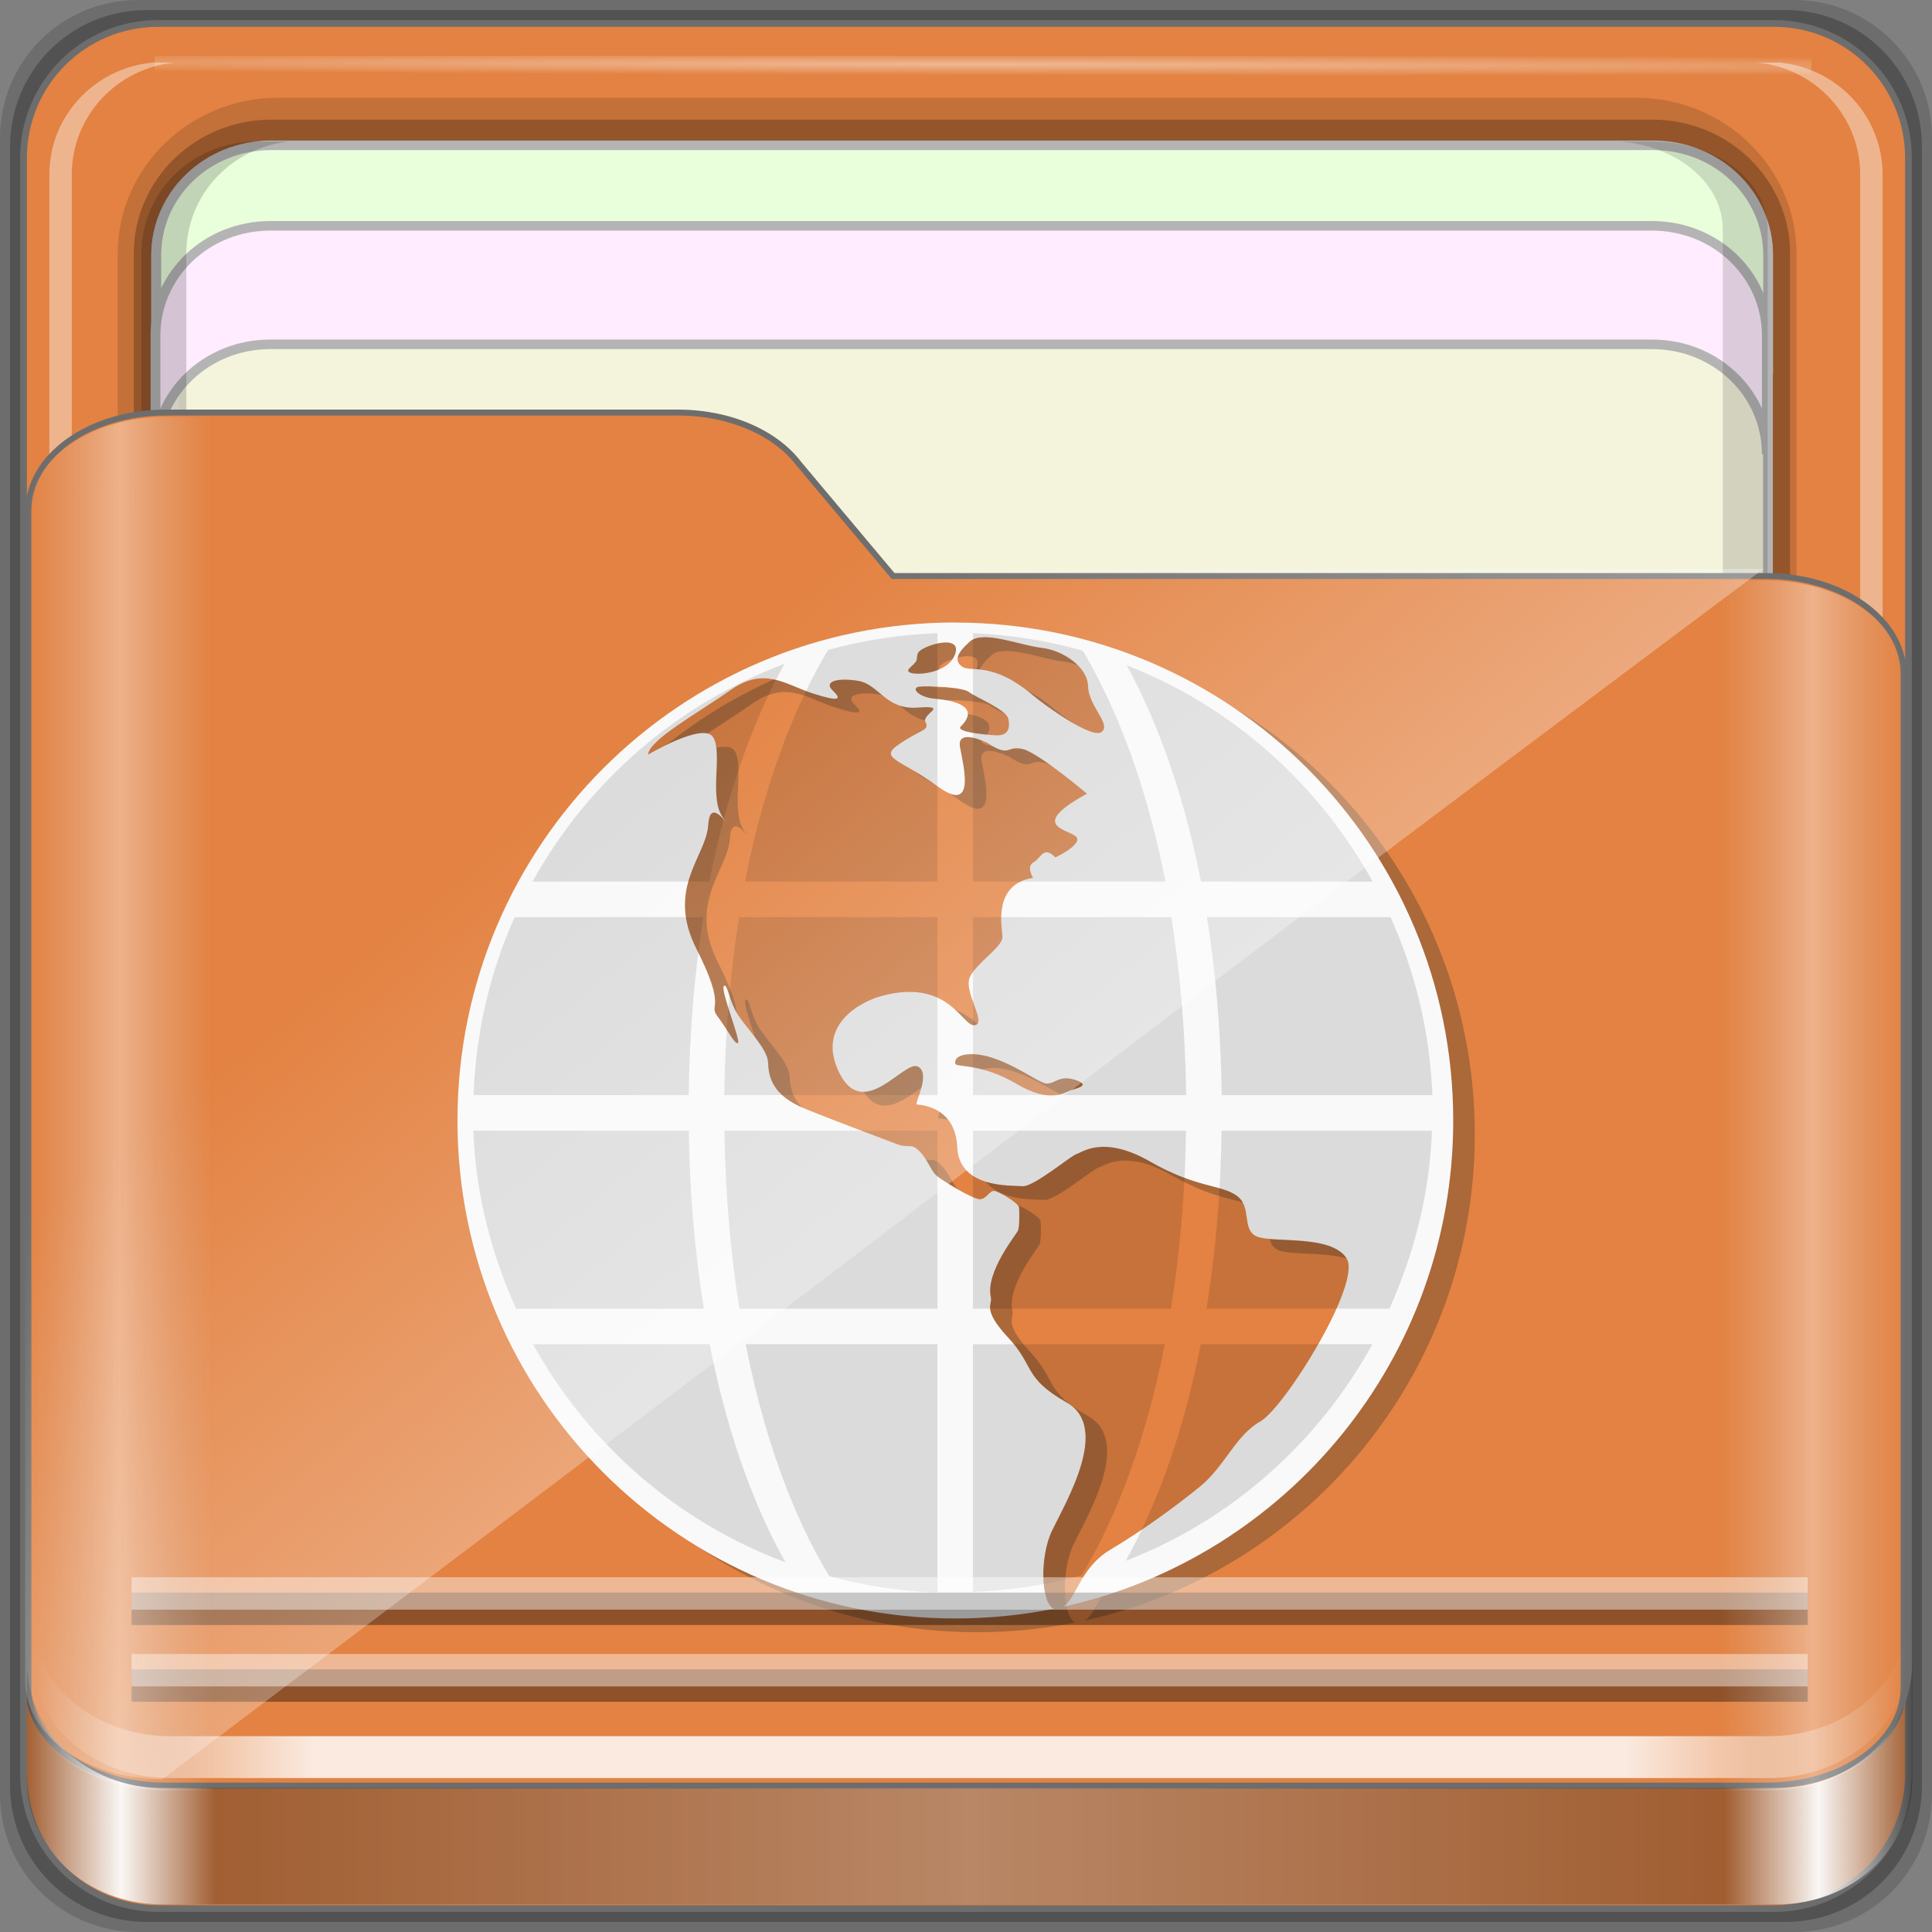 <?xml version="1.0" encoding="UTF-8" standalone="no"?>
<!-- Created with Inkscape (http://www.inkscape.org/) -->

<svg
   xmlns:dc="http://purl.org/dc/elements/1.1/"
   xmlns:cc="http://creativecommons.org/ns#"
   xmlns:rdf="http://www.w3.org/1999/02/22-rdf-syntax-ns#"
   xmlns:svg="http://www.w3.org/2000/svg"
   xmlns="http://www.w3.org/2000/svg"
   xmlns:xlink="http://www.w3.org/1999/xlink"
   xmlns:sodipodi="http://sodipodi.sourceforge.net/DTD/sodipodi-0.dtd"
   xmlns:inkscape="http://www.inkscape.org/namespaces/inkscape"
   width="96"
   height="96"
   viewBox="0 0 96 96"
   version="1.1"
   id="svg1072"
   inkscape:version="0.92.1 r15371"
   sodipodi:docname="folder-publicshare.svg">
  <rect x="0" y="0" width="96" height="96" fill="#808080" stroke="none"/>
  <title
     id="title885">Folder-Lila-HD-I</title>
  <defs
     id="defs1066">
    <linearGradient
       inkscape:collect="always"
       id="linearGradient4125">
      <stop
         style="stop-color:#ffffff;stop-opacity:1;"
         offset="0"
         id="stop4127" />
      <stop
         style="stop-color:#ffffff;stop-opacity:0;"
         offset="1"
         id="stop4129" />
    </linearGradient>
    <linearGradient
       id="linearGradient3298">
      <stop
         style="stop-color:#ffffff;stop-opacity:0.031"
         offset="0"
         id="stop3300" />
      <stop
         id="stop3302"
         offset="0.05"
         style="stop-color:#ffffff;stop-opacity:1;" />
      <stop
         style="stop-color:#ffffff;stop-opacity:0.024"
         offset="0.1"
         id="stop3304" />
      <stop
         id="stop3306"
         offset="0.5"
         style="stop-color:#ffffff;stop-opacity:0.281" />
      <stop
         style="stop-color:#fefefe;stop-opacity:0.016"
         offset="0.9"
         id="stop3308" />
      <stop
         id="stop3310"
         offset="0.95"
         style="stop-color:#ffffff;stop-opacity:1;" />
      <stop
         style="stop-color:#fdfdfd;stop-opacity:0"
         offset="1"
         id="stop3312" />
    </linearGradient>
    <linearGradient
       id="linearGradient4188">
      <stop
         style="stop-color:#ffffff;stop-opacity:0;"
         offset="0"
         id="stop4190" />
      <stop
         id="stop4198"
         offset="0.15"
         style="stop-color:#ffffff;stop-opacity:1;" />
      <stop
         id="stop4196"
         offset="0.85"
         style="stop-color:#ffffff;stop-opacity:1;" />
      <stop
         style="stop-color:#ffffff;stop-opacity:0;"
         offset="1"
         id="stop4192" />
    </linearGradient>
    <linearGradient
       id="linearGradient3832">
      <stop
         style="stop-color:#d8d8d8;stop-opacity:0;"
         offset="0"
         id="stop3834" />
      <stop
         id="stop3842"
         offset="0.05"
         style="stop-color:#ffffff;stop-opacity:1;" />
      <stop
         style="stop-color:#d8d8d8;stop-opacity:0;"
         offset="0.1"
         id="stop3846" />
      <stop
         id="stop3840"
         offset="0.5"
         style="stop-color:#d8d8d8;stop-opacity:0;" />
      <stop
         style="stop-color:#d8d8d8;stop-opacity:0;"
         offset="0.9"
         id="stop3844" />
      <stop
         id="stop3848"
         offset="0.95"
         style="stop-color:#ffffff;stop-opacity:1;" />
      <stop
         style="stop-color:#d8d8d8;stop-opacity:0;"
         offset="1"
         id="stop3836" />
    </linearGradient>
    <linearGradient
       id="linearGradient4012">
      <stop
         style="stop-color:#9a9a9a;stop-opacity:1;"
         offset="0"
         id="stop4014" />
      <stop
         style="stop-color:#6e6e6e;stop-opacity:1;"
         offset="1"
         id="stop4016" />
    </linearGradient>
    <linearGradient
       inkscape:collect="always"
       xlink:href="#linearGradient4188"
       id="linearGradient3891"
       gradientUnits="userSpaceOnUse"
       gradientTransform="matrix(1.115,0,0,1.115,6.597,1043.355)"
       x1="6.25"
       y1="80.625"
       x2="89.75"
       y2="80.625" />
    <linearGradient
       gradientTransform="matrix(0.993,0,0,0.981,12.165,1055.322)"
       inkscape:collect="always"
       xlink:href="#linearGradient3298"
       id="linearGradient3893"
       gradientUnits="userSpaceOnUse"
       x1="1.121"
       y1="84.063"
       x2="95.496"
       y2="84.063" />
    <linearGradient
       gradientTransform="matrix(0.993,0,0,0.981,11.828,1054.893)"
       y2="34.832"
       x2="22.635"
       y1="59.746"
       x1="44.726"
       gradientUnits="userSpaceOnUse"
       id="linearGradient3391"
       xlink:href="#linearGradient4125"
       inkscape:collect="always" />
    <linearGradient
       inkscape:collect="always"
       xlink:href="#linearGradient3832"
       id="linearGradient3889"
       gradientUnits="userSpaceOnUse"
       gradientTransform="matrix(1.115,0,0,1.036,-5.522,2.796)"
       x1="6.076"
       y1="47.473"
       x2="89.924"
       y2="47.473" />
    <radialGradient
       inkscape:collect="always"
       xlink:href="#linearGradient4125"
       id="radialGradient3885"
       gradientUnits="userSpaceOnUse"
       gradientTransform="matrix(1.699,0.004,-9.9578932e-5,0.014,-31.242,-184.992)"
       cx="44.659"
       cy="-187.511"
       fx="44.659"
       fy="-187.511"
       r="36.916" />
  </defs>
  <sodipodi:namedview
     id="base"
     pagecolor="#ffffff"
     bordercolor="#666666"
     borderopacity="1.0"
     inkscape:pageopacity="0.0"
     inkscape:pageshadow="2"
     inkscape:zoom="5.0970614"
     inkscape:cx="48.000001"
     inkscape:cy="48"
     inkscape:document-units="px"
     inkscape:current-layer="layer2"
     showgrid="false"
     inkscape:showpageshadow="false"
     units="px"
     inkscape:lockguides="true"
     inkscape:window-width="1280"
     inkscape:window-height="972"
     inkscape:window-x="0"
     inkscape:window-y="26"
     inkscape:window-maximized="1"
     inkscape:snap-global="false">
    <sodipodi:guide
       position="0,0"
       orientation="0,96"
       id="guide1621"
       inkscape:locked="true" />
    <sodipodi:guide
       position="96,0"
       orientation="-96,0"
       id="guide1623"
       inkscape:locked="true" />
    <sodipodi:guide
       position="96,96"
       orientation="0,-96"
       id="guide1625"
       inkscape:locked="true" />
    <sodipodi:guide
       position="0,96"
       orientation="96,0"
       id="guide1627"
       inkscape:locked="true" />
  </sodipodi:namedview>
  <g
     inkscape:label="Base"
     inkscape:groupmode="layer"
     id="layer1"
     transform="translate(0,-1026.52)"
     sodipodi:insensitive="true">
    <g
       id="g1835"
       transform="translate(-12.119,-22.917)">
      <path
         style="display:inline;opacity:0.15;fill:#000000;fill-opacity:1;fill-rule:nonzero;stroke:none;stroke-width:0.987;enable-background:new"
         d="M 101.261,1049.437 H 18.976 c -3.799,0 -6.857,3.058 -6.857,6.857 v 82.286 c 0,3.799 3.058,6.857 6.857,6.857 h 82.286 c 3.799,0 6.857,-3.058 6.857,-6.857 v -82.286 c 0,-3.799 -3.058,-6.857 -6.857,-6.857 z"
         id="path3897"
         inkscape:connector-curvature="0" />
      <path
         inkscape:connector-curvature="0"
         id="path3895"
         d="M 100.833,1049.937 H 19.404 c -3.759,0 -6.786,3.026 -6.786,6.786 v 81.429 c 0,3.759 3.026,6.786 6.786,6.786 h 81.429 c 3.759,0 6.786,-3.026 6.786,-6.786 v -81.429 c 0,-3.759 -3.026,-6.786 -6.786,-6.786 z"
         style="display:inline;opacity:0.25;fill:#000000;fill-opacity:1;fill-rule:nonzero;stroke:none;stroke-width:0.987;enable-background:new" />
    </g>
  </g>
  <g
     inkscape:groupmode="layer"
     id="layer7"
     inkscape:label="spalla"
     sodipodi:insensitive="true">
    <path
       style="display:inline;fill:#e38242;fill-opacity:1;fill-rule:nonzero;stroke:#6d6d6d;stroke-width:0.335;stroke-miterlimit:4;stroke-dasharray:none;stroke-opacity:1;enable-background:new"
       d="M 88.142,1.166 H 7.858 c -3.706,0 -6.69,2.984 -6.69,6.691 v 80.287 c 0,3.707 2.984,6.691 6.69,6.691 h 80.283 c 3.706,0 6.69,-2.984 6.69,-6.691 V 7.856 c 0,-3.707 -2.984,-6.691 -6.69,-6.691 z"
       id="rect2419-1"
       inkscape:connector-curvature="0" />
  </g>
  <g
     inkscape:groupmode="layer"
     id="layer6"
     inkscape:label="interno"
     sodipodi:insensitive="true">
    <g
       id="g4855"
       transform="matrix(0,-1.086,1.115,0,-0.948,206.754)"
       style="enable-background:new">
      <path
         sodipodi:nodetypes="sssssssss"
         inkscape:connector-curvature="0"
         id="path4843"
         d="m 117.219,6.098 c -3.921,0 -7.125,3.204 -7.125,7.125 v 60.562 c 0,3.921 3.204,7.125 7.125,7.125 h 61.562 c 3.921,0 7.125,-3.204 7.125,-7.125 v -60.562 c 0,-3.921 -3.204,-7.125 -7.125,-7.125 z"
         style="color:#000000;font-style:normal;font-variant:normal;font-weight:normal;font-stretch:normal;font-size:medium;line-height:normal;font-family:Sans;-inkscape-font-specification:Sans;text-indent:0;text-align:start;text-decoration:none;text-decoration-line:none;letter-spacing:normal;word-spacing:normal;text-transform:none;writing-mode:lr-tb;direction:ltr;baseline-shift:baseline;text-anchor:start;display:inline;overflow:visible;visibility:visible;opacity:0.137;fill:#000000;fill-opacity:1;fill-rule:nonzero;stroke:none;stroke-width:2;marker:none;enable-background:accumulate" />
      <path
         style="color:#000000;font-style:normal;font-variant:normal;font-weight:normal;font-stretch:normal;font-size:medium;line-height:normal;font-family:Sans;-inkscape-font-specification:Sans;text-indent:0;text-align:start;text-decoration:none;text-decoration-line:none;letter-spacing:normal;word-spacing:normal;text-transform:none;writing-mode:lr-tb;direction:ltr;baseline-shift:baseline;text-anchor:start;display:inline;overflow:visible;visibility:visible;opacity:0.245;fill:#000000;fill-opacity:1;fill-rule:nonzero;stroke:none;stroke-width:2;marker:none;enable-background:accumulate"
         d="m 117.219,6.813 c -3.379,0 -6.125,2.746 -6.125,6.125 v 61.562 c 0,3.379 2.746,6.125 6.125,6.125 h 61.562 c 3.379,0 6.125,-2.746 6.125,-6.125 v -61.562 c 0,-3.379 -2.746,-6.125 -6.125,-6.125 z"
         id="path4849"
         inkscape:connector-curvature="0"
         sodipodi:nodetypes="sssssssss" />
      <path
         style="display:inline;fill:#f9fbe5;fill-opacity:0.95;fill-rule:nonzero;stroke:#b4b4b4;stroke-width:0.437;stroke-miterlimit:4;stroke-dasharray:none;stroke-opacity:1"
         d="m 183.704,12.925 c 0,-2.843 -2.242,-5.119 -5.026,-5.119 h -30.722 c 2.784,0 5.026,2.276 5.026,5.119 v 61.594 c 0,2.843 -2.242,5.119 -5.026,5.119 h 30.722 c 2.784,0 5.026,-2.276 5.026,-5.119 z"
         id="path4046"
         inkscape:connector-curvature="0" />
      <path
         inkscape:connector-curvature="0"
         id="path4815"
         d="m 115.708,79.154 v 1 c 0.262,2.594 2.46,4.594 5.125,4.594 h 61.562 c 2.665,0 4.863,-2 5.125,-4.594 v -1 c -0.262,2.594 -2.46,4.594 -5.125,4.594 h -61.562 c -2.665,0 -4.863,-2 -5.125,-4.594 z"
         style="display:inline;opacity:0.4;fill:#ffffff;fill-opacity:1;fill-rule:nonzero;stroke:none" />
      <path
         inkscape:connector-curvature="0"
         id="path4820"
         d="m 116.688,7.813 c -2.594,0.262 -4.594,2.46 -4.594,5.125 v 0.469 c 0.262,-2.594 2.46,-4.594 5.125,-4.594 h 61.562 c 2.665,0 4.863,2 5.125,4.594 v -0.469 c 0,-2.843 -2.282,-5.125 -5.125,-5.125 h -61.562 c -0.178,0 -0.358,-0.017 -0.531,0 z"
         style="display:inline;opacity:0.5;fill:#ffffff;fill-opacity:1;fill-rule:nonzero;stroke:none" />
      <path
         style="display:inline;opacity:0.4;fill:#ffffff;fill-opacity:1;fill-rule:nonzero;stroke:none"
         d="m 115.708,8.643 v -1 c 0.262,-2.594 2.46,-4.594 5.125,-4.594 h 61.562 c 2.665,0 4.863,2 5.125,4.594 v 1 c -0.262,-2.594 -2.46,-4.594 -5.125,-4.594 h -61.562 c -2.665,0 -4.863,2 -5.125,4.594 z"
         id="path3896"
         inkscape:connector-curvature="0" />
      <rect
         style="opacity:0.426;fill:url(#radialGradient3885);fill-opacity:1;stroke:none"
         id="rect3902"
         width="73.831"
         height="0.907"
         x="7.743"
         y="-187.827"
         transform="rotate(90)" />
      <path
         inkscape:connector-curvature="0"
         id="path3899"
         d="m 183.733,12.934 c 0,-2.843 -2.242,-5.119 -5.026,-5.119 h -5.422 c 2.784,0 5.026,2.276 5.026,5.119 v 61.594 c 0,2.843 -2.242,5.119 -5.026,5.119 h 5.422 c 2.784,0 5.026,-2.276 5.026,-5.119 z"
         style="display:inline;fill:#e9ffdb;fill-opacity:1;fill-rule:nonzero;stroke:#b4b4b4;stroke-width:0.437;stroke-miterlimit:4;stroke-dasharray:none;stroke-opacity:1" />
      <path
         style="display:inline;fill:#ffecfe;fill-opacity:1;fill-rule:nonzero;stroke:#b4b4b4;stroke-width:0.437;stroke-miterlimit:4;stroke-dasharray:none;stroke-opacity:1"
         d="m 180.049,12.896 c 0,-2.842 -2.242,-5.117 -5.026,-5.117 h -5.422 c 2.784,0 5.026,2.275 5.026,5.117 v 61.576 c 0,2.842 -2.242,5.117 -5.026,5.117 h 5.422 c 2.784,0 5.026,-2.275 5.026,-5.117 z"
         id="path3086"
         inkscape:connector-curvature="0" />
      <path
         inkscape:connector-curvature="0"
         id="path4810"
         d="m 127.618,73.032 v 1.469 c 0,2.843 1.789,5.125 4.017,5.125 h 48.254 c 2.228,0 4.017,-2.282 4.017,-5.125 v -1.469 c -0.205,2.594 -1.928,4.594 -4.017,4.594 h -48.254 c -2.089,0 -3.812,-2 -4.017,-4.594 z"
         style="display:inline;opacity:0.138;fill:#000000;fill-opacity:1;fill-rule:nonzero;stroke:none" />
      <path
         style="display:inline;opacity:0.169;fill:#000000;fill-opacity:1;fill-rule:nonzero;stroke:none"
         d="m 112.094,13.748 v -1.469 c 0,-2.843 2.282,-5.125 5.125,-5.125 h 61.562 c 2.843,0 5.125,2.282 5.125,5.125 v 1.469 c -0.262,-2.594 -2.46,-4.594 -5.125,-4.594 h -61.562 c -2.665,0 -4.863,2 -5.125,4.594 z"
         id="path3898"
         inkscape:connector-curvature="0" />
    </g>
  </g>
  <g
     inkscape:groupmode="layer"
     id="layer5"
     inkscape:label="tasca"
     sodipodi:insensitive="true">
    <path
       sodipodi:nodetypes="ssssssccssss"
       inkscape:connector-curvature="0"
       id="path4187"
       d="m 1.411,83.85 c 0,2.7 3.041,4.873 6.818,4.873 H 87.771 c 3.777,0 6.818,-2.173 6.818,-4.873 V 33.495 c 0,-2.7 -3.041,-4.873 -6.818,-4.873 H 44.378 L 39.691,23.038 C 38.539,21.519 36.286,20.5 33.69,20.5 H 8.229 c -3.777,0 -6.818,2.173 -6.818,4.873 z"
       style="display:inline;fill:#e38242;fill-opacity:1;fill-rule:nonzero;stroke:#6d6d6d;stroke-width:0.294;stroke-miterlimit:4;stroke-dasharray:none;stroke-opacity:1;enable-background:new" />
  </g>
  <g
     inkscape:groupmode="layer"
     id="layer2"
     inkscape:label="Simboli">
    <g
       style="enable-background:new"
       id="g4110"
       transform="matrix(0.968,0,0,0.957,3.636,6.655)">
      <path
         style="fill:#1c2422;fill-opacity:0.278"
         inkscape:connector-curvature="0"
         d="m 46.392,26.079 c -14.115,0 -25.558,11.577 -25.558,25.857 0,14.279 11.444,25.857 25.558,25.857 1.727,0 3.414,-0.174 5.046,-0.504 -0.658,-0.319 -0.728,-2.704 -0.079,-4.066 0.724,-1.515 2.995,-5.352 0.75,-6.641 -2.245,-1.289 -1.623,-1.868 -2.995,-3.359 -1.372,-1.491 -0.811,-1.713 -0.899,-2.097 -0.3,-1.312 1.323,-3.282 1.397,-3.484 0.075,-0.203 0.075,-0.959 0.049,-1.187 -0.026,-0.228 -1.022,-0.834 -1.274,-0.858 -0.251,-0.024 -0.375,0.405 -0.724,0.429 -0.349,0.024 -1.872,-0.935 -2.196,-1.187 -0.324,-0.252 -0.475,-0.858 -0.924,-1.312 -0.449,-0.455 -0.498,-0.101 -1.199,-0.379 -0.701,-0.278 -2.946,-1.112 -4.667,-1.819 -1.721,-0.707 -1.872,-1.698 -1.898,-2.398 -0.026,-0.7 -1.048,-1.717 -1.529,-2.45 -0.479,-0.733 -0.569,-1.743 -0.743,-1.515 -0.175,0.228 0.899,2.879 0.724,2.954 -0.175,0.075 -0.55,-0.733 -1.048,-1.39 -0.498,-0.657 0.524,-0.304 -1.073,-3.484 -1.597,-3.18 0.498,-4.803 0.598,-6.464 0.1,-1.661 1.348,0.605 0.699,-0.455 -0.65,-1.06 0.049,-3.282 -0.449,-4.09 -0.498,-0.808 -3.344,0.909 -3.344,0.909 0.075,-0.782 2.496,-2.12 4.243,-3.359 1.746,-1.239 2.814,-0.278 4.217,0.177 1.404,0.455 1.497,0.304 1.022,-0.151 -0.475,-0.455 0.2,-0.681 1.297,-0.504 1.097,0.177 1.397,1.515 3.069,1.39 1.672,-0.125 0.175,0.328 0.4,0.758 0.226,0.431 -0.249,0.379 -1.348,1.136 -1.099,0.756 0.026,0.758 1.972,2.198 1.947,1.439 1.348,-0.959 1.148,-2.021 -0.2,-1.062 1.423,-0.226 1.423,-0.226 1.199,0.808 0.978,0.045 1.851,0.323 0.873,0.278 3.242,2.303 3.242,2.303 -2.971,1.642 -1.099,1.819 -0.598,2.198 0.501,0.379 -1.022,1.112 -1.022,1.112 -0.624,-0.631 -0.724,0.026 -1.122,0.252 -0.398,0.226 -0.026,0.808 -0.026,0.808 -2.066,0.328 -1.597,2.525 -1.572,3.055 0.026,0.53 -1.323,1.338 -1.672,2.097 -0.349,0.758 0.899,2.398 0.249,2.499 -0.65,0.101 -1.297,-2.474 -4.792,-1.515 -1.054,0.289 -3.395,1.515 -2.147,4.014 1.248,2.499 3.32,-0.707 4.019,-0.353 0.699,0.353 -0.2,1.944 -0.049,1.969 0.151,0.026 1.972,0.069 2.072,2.222 0.1,2.153 2.771,1.969 3.344,2.021 0.573,0.052 2.496,-1.59 2.771,-1.666 0.275,-0.075 1.374,-1.011 3.77,0.379 2.396,1.39 3.619,1.187 4.443,1.767 0.824,0.58 0.249,1.743 1.022,2.12 0.773,0.377 3.868,-0.127 4.643,1.161 0.775,1.289 -3.195,7.753 -4.443,8.459 -1.248,0.707 -1.821,2.323 -3.069,3.359 -1.248,1.036 -2.995,2.316 -4.643,3.308 -1.459,0.877 -1.721,2.448 -2.371,2.946 11.437,-2.571 19.991,-12.896 19.991,-25.241 0,-14.279 -11.444,-25.857 -25.558,-25.857 z m 5.991,24.267 c -0.349,0.101 -1.073,0.758 -2.845,-0.304 -1.772,-1.062 -2.995,-0.858 -3.146,-1.034 0,0 -0.149,-0.429 0.624,-0.504 1.589,-0.155 3.595,1.489 4.042,1.515 0.447,0.026 0.673,-0.455 1.472,-0.194 0.799,0.261 0.2,0.422 -0.149,0.521 z M 44.022,28.654 c -0.175,-0.127 0.145,-0.276 0.334,-0.53 0.109,-0.147 0.028,-0.392 0.166,-0.53 0.375,-0.379 2.221,-0.909 1.859,0.127 -0.362,1.036 -2.085,1.136 -2.36,0.935 z m 4.466,3.284 c -0.624,-0.026 -2.094,-0.183 -1.821,-0.455 1.054,-1.06 -0.4,-1.364 -1.297,-1.439 -0.897,-0.075 -1.274,-0.582 -0.824,-0.631 0.449,-0.049 2.247,0.026 2.545,0.278 0.298,0.252 1.921,0.909 2.021,1.39 0.1,0.48 0,0.883 -0.624,0.858 z m 5.416,-0.177 c -0.498,0.405 -3.012,-1.45 -3.495,-1.868 -2.096,-1.819 -3.22,-1.213 -3.659,-1.515 -0.439,-0.302 -0.283,-0.707 0.39,-1.312 0.673,-0.605 2.571,0.203 3.67,0.328 1.099,0.125 2.371,0.985 2.396,2.006 0.026,1.021 1.199,1.959 0.699,2.364 z"
         id="path4108" />
      <path
         id="path4095"
         d="m 45.284,25.366 c -14.115,0 -25.558,11.577 -25.558,25.857 0,14.279 11.444,25.857 25.558,25.857 1.727,0 3.414,-0.174 5.046,-0.504 -0.658,-0.319 -0.728,-2.704 -0.079,-4.066 0.724,-1.515 2.995,-5.352 0.75,-6.641 C 48.756,64.58 49.378,64 48.006,62.509 c -1.372,-1.491 -0.811,-1.713 -0.899,-2.097 -0.3,-1.312 1.323,-3.282 1.397,-3.484 0.075,-0.203 0.075,-0.959 0.049,-1.187 -0.026,-0.228 -1.022,-0.834 -1.274,-0.858 -0.251,-0.024 -0.375,0.405 -0.724,0.429 -0.349,0.024 -1.872,-0.935 -2.196,-1.187 -0.324,-0.252 -0.475,-0.858 -0.924,-1.312 -0.449,-0.455 -0.498,-0.101 -1.199,-0.379 -0.701,-0.278 -2.946,-1.112 -4.667,-1.819 -1.721,-0.707 -1.872,-1.698 -1.898,-2.398 -0.026,-0.7 -1.048,-1.717 -1.529,-2.45 -0.479,-0.733 -0.569,-1.743 -0.743,-1.515 -0.175,0.228 0.899,2.879 0.724,2.954 -0.175,0.075 -0.55,-0.733 -1.048,-1.39 -0.498,-0.657 0.524,-0.304 -1.073,-3.484 -1.597,-3.18 0.498,-4.803 0.598,-6.464 0.1,-1.661 1.348,0.605 0.699,-0.455 -0.65,-1.06 0.049,-3.282 -0.449,-4.09 -0.498,-0.808 -3.344,0.909 -3.344,0.909 0.075,-0.782 2.496,-2.12 4.243,-3.359 1.746,-1.239 2.814,-0.278 4.217,0.177 1.404,0.455 1.497,0.304 1.022,-0.151 -0.475,-0.455 0.2,-0.681 1.297,-0.504 1.097,0.177 1.397,1.515 3.069,1.39 1.672,-0.125 0.175,0.328 0.4,0.758 0.226,0.431 -0.249,0.379 -1.348,1.136 -1.099,0.756 0.026,0.758 1.972,2.198 1.947,1.439 1.348,-0.959 1.148,-2.021 -0.2,-1.062 1.423,-0.226 1.423,-0.226 1.199,0.808 0.978,0.045 1.851,0.323 0.873,0.278 3.242,2.303 3.242,2.303 -2.971,1.642 -1.099,1.819 -0.598,2.198 0.501,0.379 -1.022,1.112 -1.022,1.112 -0.624,-0.631 -0.724,0.026 -1.122,0.252 -0.398,0.226 -0.026,0.808 -0.026,0.808 -2.066,0.328 -1.597,2.525 -1.572,3.055 0.026,0.53 -1.323,1.338 -1.672,2.097 -0.349,0.758 0.899,2.398 0.249,2.499 -0.65,0.101 -1.297,-2.474 -4.792,-1.515 -1.054,0.289 -3.395,1.515 -2.147,4.014 1.248,2.499 3.32,-0.707 4.019,-0.353 0.699,0.353 -0.2,1.944 -0.049,1.969 0.151,0.026 1.972,0.069 2.072,2.222 0.1,2.153 2.771,1.969 3.344,2.021 0.573,0.052 2.496,-1.59 2.771,-1.666 0.275,-0.075 1.374,-1.011 3.77,0.379 2.396,1.39 3.619,1.187 4.443,1.767 0.824,0.58 0.249,1.743 1.022,2.12 0.773,0.377 3.868,-0.127 4.643,1.161 0.775,1.289 -3.195,7.753 -4.443,8.459 -1.248,0.707 -1.821,2.323 -3.069,3.359 -1.248,1.036 -2.995,2.316 -4.643,3.308 -1.459,0.877 -1.721,2.448 -2.371,2.946 C 62.287,73.899 70.841,63.574 70.841,51.229 70.841,36.95 59.397,25.372 45.282,25.372 Z M 51.276,49.632 c -0.349,0.101 -1.073,0.758 -2.845,-0.304 -1.772,-1.062 -2.995,-0.858 -3.146,-1.034 0,0 -0.149,-0.429 0.624,-0.504 1.589,-0.155 3.595,1.489 4.042,1.515 0.447,0.026 0.673,-0.455 1.472,-0.194 0.799,0.261 0.2,0.422 -0.149,0.521 z M 42.914,27.941 c -0.175,-0.127 0.145,-0.276 0.334,-0.53 0.109,-0.147 0.028,-0.392 0.166,-0.53 0.375,-0.379 2.221,-0.909 1.859,0.127 -0.362,1.036 -2.085,1.136 -2.36,0.935 z m 4.466,3.284 C 46.756,31.199 45.287,31.041 45.559,30.77 46.613,29.71 45.159,29.406 44.262,29.33 43.365,29.255 42.988,28.749 43.438,28.699 c 0.449,-0.049 2.247,0.026 2.545,0.278 0.298,0.252 1.921,0.909 2.021,1.39 0.1,0.48 0,0.883 -0.624,0.858 z m 5.416,-0.177 c -0.498,0.405 -3.012,-1.45 -3.495,-1.868 -2.096,-1.819 -3.22,-1.213 -3.659,-1.515 -0.439,-0.302 -0.283,-0.707 0.39,-1.312 0.673,-0.605 2.571,0.203 3.67,0.328 1.099,0.125 2.371,0.985 2.396,2.006 0.026,1.021 1.199,1.959 0.699,2.364 z"
         inkscape:connector-curvature="0"
         style="fill:#f9f9f9;fill-opacity:1" />
      <path
         id="path4084"
         d="m 58.199,40.667 h 9.425 c 1.263,2.841 2.017,5.953 2.147,9.24 H 58.957 c -0.046,-3.473 -0.33,-6.534 -0.758,-9.24 z M 54.08,27.592 c 5.407,2.126 9.844,6.148 12.625,11.228 H 57.893 C 56.892,33.648 55.372,29.972 54.08,27.592 Z M 46.19,38.819 V 25.921 c 1.943,0.087 3.831,0.398 5.635,0.909 1.367,2.328 3.133,6.217 4.246,11.989 z m -11.989,22.175 c -0.426,-2.708 -0.722,-5.75 -0.767,-9.24 h 10.93 v 9.24 z m -0.018,-20.328 h 10.181 v 9.24 h -10.941 c 0.046,-3.477 0.333,-6.532 0.76,-9.24 z m 4.572,-13.877 c 1.799,-0.49 3.672,-0.802 5.609,-0.865 v 12.894 H 34.483 c 1.121,-5.804 2.899,-9.707 4.272,-12.03 z M 23.58,38.819 c 2.826,-5.162 7.402,-9.205 12.931,-11.303 -1.303,2.378 -2.841,6.075 -3.852,11.303 z m 8.016,11.087 H 20.553 c 0.12,-3.283 0.851,-6.405 2.11,-9.24 h 9.687 c -0.425,2.708 -0.711,5.767 -0.754,9.24 z m 0.778,11.087 H 22.734 C 21.47,58.15 20.659,55.05 20.54,51.754 h 11.063 c 0.044,3.49 0.343,6.528 0.771,9.24 z m 0.299,1.847 c 1.019,5.28 2.58,8.973 3.889,11.323 C 31.013,72.076 26.436,68.017 23.606,62.842 Z m 11.69,0 v 12.894 c -1.917,-0.061 -3.767,-0.367 -5.549,-0.848 -1.376,-2.279 -3.164,-6.2 -4.293,-12.046 z m 11.672,0 c -1.124,5.811 -2.901,9.718 -4.272,12.006 -1.784,0.5 -3.656,0.771 -5.575,0.857 V 62.842 Z M 46.19,51.754 h 10.93 c -0.042,3.49 -0.343,6.53 -0.769,9.24 H 46.19 V 51.754 Z M 57.131,49.907 H 46.19 v -9.24 h 10.18 c 0.428,2.708 0.716,5.763 0.762,9.24 z m 1.819,1.847 h 10.799 c -0.12,3.295 -0.922,6.394 -2.181,9.24 h -9.389 c 0.426,-2.712 0.725,-5.75 0.771,-9.24 z m 7.741,11.087 c -2.772,5.099 -7.229,9.124 -12.66,11.246 1.303,-2.352 2.845,-6.021 3.851,-11.246 z"
         inkscape:connector-curvature="0"
         style="fill:#080808;fill-opacity:0.122" />
    </g>
  </g>
  <g
     inkscape:groupmode="layer"
     id="layer3"
     inkscape:label="ombre-luci"
     style="display:inline"
     sodipodi:insensitive="true">
    <g
       id="g1041"
       transform="matrix(1,0,0,0.933,0,6.327)">
      <g
         id="g913"
         transform="translate(-11.94,-1049.596)">
        <path
           style="display:inline;opacity:0.831;fill:url(#linearGradient3891);fill-opacity:1;fill-rule:nonzero;stroke:none;stroke-width:1.115;enable-background:new"
           d="m 13.566,1129.008 v 2.23 c 0,3.49 3.056,6.272 6.83,6.272 h 79.447 c 3.774,0 6.83,-2.782 6.83,-6.272 v -2.23 c 0,3.49 -3.056,6.272 -6.83,6.272 H 20.395 c -3.774,0 -6.83,-2.782 -6.83,-6.272 z"
           id="path4045"
           inkscape:connector-curvature="0" />
        <path
           inkscape:connector-curvature="0"
           id="path4114"
           d="m 18.476,1132.583 h 83.286 v 0 0"
           style="opacity:0.375;fill:none;stroke:#000000;stroke-width:1.727px;stroke-linecap:butt;stroke-linejoin:miter;stroke-opacity:1;enable-background:new" />
        <path
           style="opacity:0.435;fill:none;stroke:#ffffff;stroke-width:1.727px;stroke-linecap:butt;stroke-linejoin:miter;stroke-opacity:1;enable-background:new"
           d="m 18.476,1131.766 h 83.286 v 0 0"
           id="path4110"
           inkscape:connector-curvature="0" />
        <path
           style="opacity:0.375;fill:none;stroke:#000000;stroke-width:1.727px;stroke-linecap:butt;stroke-linejoin:miter;stroke-opacity:1;enable-background:new"
           d="m 18.476,1128.496 h 83.286 v 0 0"
           id="path4116"
           inkscape:connector-curvature="0" />
        <path
           inkscape:connector-curvature="0"
           id="path4112"
           d="m 18.476,1127.679 h 83.286 v 0 0"
           style="opacity:0.435;fill:none;stroke:#ffffff;stroke-width:1.727px;stroke-linecap:butt;stroke-linejoin:miter;stroke-opacity:1;enable-background:new" />
        <path
           style="display:inline;opacity:0.3;fill:#000000;fill-opacity:1;fill-rule:nonzero;stroke:none;stroke-width:0.987;enable-background:new"
           d="m 13.277,1131.369 v 6.238 c 0,3.678 2.994,6.633 6.7,6.633 h 80.281 c 3.706,0 6.7,-2.955 6.7,-6.633 v -6.238 c 0,3.678 -2.994,6.664 -6.7,6.664 H 19.978 c -3.706,0 -6.7,-2.986 -6.7,-6.664 z"
           id="path3871"
           inkscape:connector-curvature="0" />
        <path
           inkscape:connector-curvature="0"
           id="path3876"
           d="m 13.277,1131.369 v 6.238 c 0,3.678 2.994,6.633 6.7,6.633 h 80.281 c 3.706,0 6.7,-2.955 6.7,-6.633 v -6.238 c 0,3.678 -2.994,6.664 -6.7,6.664 H 19.978 c -3.706,0 -6.7,-2.986 -6.7,-6.664 z"
           style="display:inline;opacity:0.951;fill:url(#linearGradient3893);fill-opacity:1;fill-rule:nonzero;stroke:none;stroke-width:0.987;enable-background:new" />
        <path
           sodipodi:nodetypes="sccccssss"
           inkscape:connector-curvature="0"
           id="path3355"
           d="m 13.193,1132.344 c 0,2.895 3.041,5.226 6.818,5.226 49.601,-40.026 39.172,-32.106 79.542,-64.449 H 56.16 l -4.687,-5.988 c -1.152,-1.629 -3.404,-2.722 -6.001,-2.722 H 20.01 c -3.777,0 -6.818,2.331 -6.818,5.226 z"
           style="display:inline;opacity:0.332;fill:url(#linearGradient3391);fill-opacity:1;fill-rule:nonzero;stroke:none;stroke-width:0.987;enable-background:new" />
      </g>
      <path
         sodipodi:nodetypes="ssssssccssss"
         inkscape:connector-curvature="0"
         id="path3262"
         d="m 1.411,83.354 c 0,2.895 3.041,5.226 6.818,5.226 H 87.771 c 3.777,0 6.818,-2.331 6.818,-5.226 v -53.998 c 0,-2.895 -3.041,-5.226 -6.818,-5.226 H 44.378 l -4.687,-5.988 c -1.152,-1.629 -3.404,-2.722 -6.001,-2.722 H 8.229 c -3.777,0 -6.818,2.331 -6.818,5.226 z"
         style="display:inline;opacity:0.381;fill:url(#linearGradient3889);fill-opacity:1;fill-rule:nonzero;stroke:none;stroke-width:0.987;enable-background:new" />
    </g>
  </g>
  <g
     style="stroke:#030303;stroke-width:1;stroke-miterlimit:4;stroke-dasharray:none;stroke-opacity:1;enable-background:new"
     id="g23003"
     transform="matrix(-0.629,0,0,-0.622,95.422,66.576)" />
</svg>
